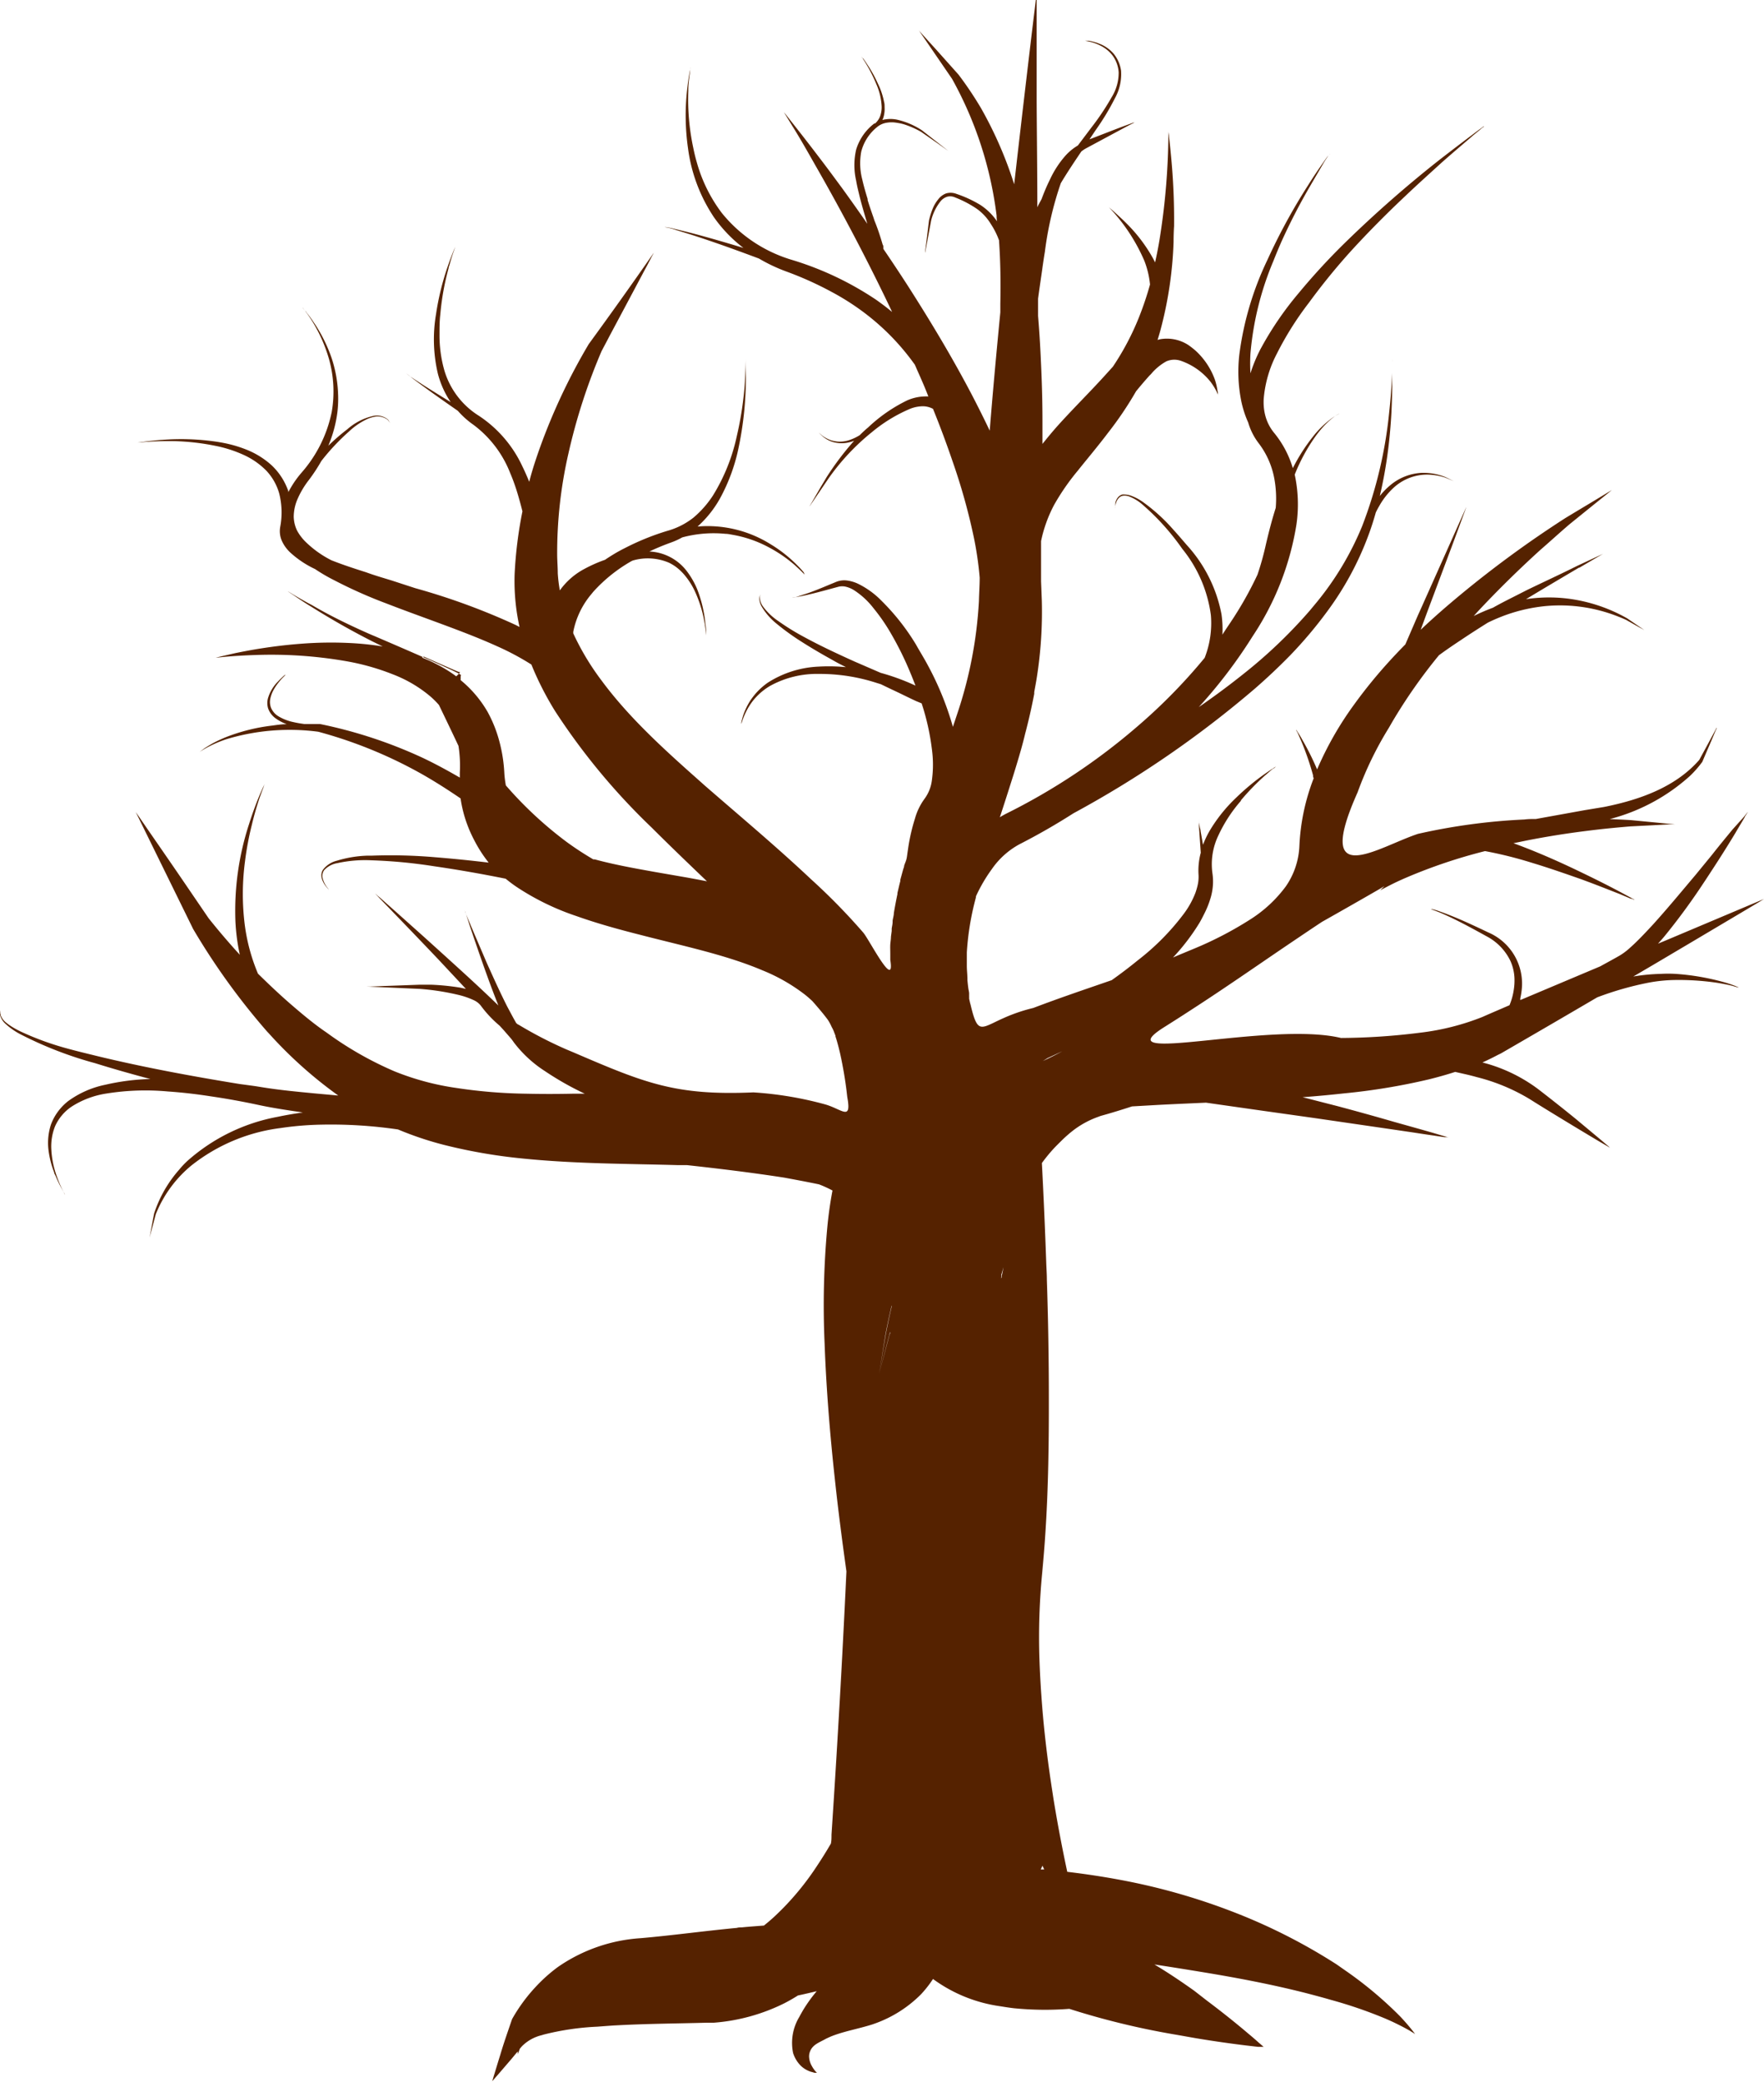 <svg xmlns="http://www.w3.org/2000/svg" viewBox="0 0 212.72 251"><defs><style>.cls-1{fill:#520;fill-rule:evenodd;}</style></defs><g id="Ebene_2" data-name="Ebene 2"><g id="Ebene_1-2" data-name="Ebene 1"><path class="cls-1" d="M124.91,0q-.51,4.17-1,8.34-.82,6.93-1.61,13.88a47.77,47.77,0,0,0-4-9.18A43,43,0,0,0,115.59,9l-2.68-3-1.59-1.75-.41-.46-.1-.12,4,5.84A45.31,45.31,0,0,1,120.18,26c0,.24,0,.48.08.73,0-.07-.09-.13-.13-.19a7.11,7.11,0,0,0-1.94-1.85,14.27,14.27,0,0,0-2.84-1.31,1.94,1.94,0,0,0-1.26-.06,2.12,2.12,0,0,0-.94.7,4.48,4.48,0,0,0-.62,1,9.34,9.34,0,0,0-.5,1.55c-.11.86-.21,1.74-.32,2.6l-.15,1.13c0,.06,0,.13,0,.19l.72-3.88a6.1,6.1,0,0,1,1.17-2.38,1.68,1.68,0,0,1,.8-.52,1.41,1.41,0,0,1,.94.1,13,13,0,0,1,2.64,1.39A6.15,6.15,0,0,1,119.48,27a9.19,9.19,0,0,1,1,2,.84.84,0,0,0,0,.12c.17,2.47.2,5,.15,7.47,0,.35,0,.71,0,1.06-.46,4.74-.9,9.49-1.28,14.27-.67-1.41-1.36-2.79-2.07-4.16-2.4-4.6-5.05-9-7.82-13.33Q108,32.17,106.52,30c0-.07,0-.14,0-.21s0-.2-.08-.3c-.29-1-.62-2-1-2.92l-.12-.38c-.24-.68-.48-1.37-.69-2.06a.65.65,0,0,1,0-.13c-.24-.77-.46-1.54-.64-2.32a7.73,7.73,0,0,1-.13-3.41,5.58,5.58,0,0,1,1.87-2.92,2.35,2.35,0,0,1,1.12-.54,3.5,3.5,0,0,1,1.33,0,5.57,5.57,0,0,1,.9.2,10.84,10.84,0,0,1,2,.89l2,1.39,1,.71.27.19-3.16-2.47a9.1,9.1,0,0,0-2.92-1.27,3.81,3.81,0,0,0-1.47-.06,2.57,2.57,0,0,0-.4.08,2.72,2.72,0,0,0,.11-.25,3.55,3.55,0,0,0,.16-1.33c0-.2,0-.4-.06-.59a8.75,8.75,0,0,0-.75-2.23,16.23,16.23,0,0,0-1.08-2l-.25-.38c-.14-.22-.29-.43-.44-.64L104,7c0-.06-.09-.13-.14-.18A1.22,1.22,0,0,1,104,7c.16.24.32.49.47.74a17.22,17.22,0,0,1,1.2,2.39,7.52,7.52,0,0,1,.65,2.75,3.2,3.2,0,0,1-.2,1.17,2.23,2.23,0,0,1-.6.84l-.09,0a6.21,6.21,0,0,0-2.19,3.16,8.35,8.35,0,0,0,0,3.72c.09.54.22,1.08.35,1.62.29,1.22.65,2.4,1,3.59q-1.48-2.14-3-4.24c-.82-1.11-1.64-2.23-2.47-3.32s-1.83-2.4-2.76-3.58l-.66-.84-.79-1-.17-.22-.21-.25,0,0h0l.21.34.79,1.29c1,1.6,1.9,3.2,2.82,4.82q4.5,7.85,8.45,16l.78,1.63c-.37-.3-.74-.6-1.12-.88s-.59-.44-.9-.65a37.88,37.88,0,0,0-10.07-4.75,17.12,17.12,0,0,1-8.46-5.67,18.2,18.2,0,0,1-3-6.08c-.17-.58-.31-1.16-.43-1.76A28,28,0,0,1,83,11a.56.56,0,0,0,0-.13c0-.74.11-1.48.21-2.21h0c0-.2.06-.4.09-.6V8l0-.14,0,.16c0,.2-.08.39-.12.6-.14.72-.24,1.46-.32,2.19a28,28,0,0,0,.11,7.09,19.48,19.48,0,0,0,3.15,8.33,16.79,16.79,0,0,0,3.53,3.66c-2.24-.68-4.49-1.34-6.76-1.92l-1.24-.3c-.31-.07-.61-.16-.9-.21a3.53,3.53,0,0,0-.54-.08h-.08l0,0a7.36,7.36,0,0,1,1.45.37c3.36,1,6.65,2.19,9.94,3.42a20.15,20.15,0,0,0,3.32,1.57,40.91,40.91,0,0,1,5.44,2.45,29.87,29.87,0,0,1,3.94,2.51,28.59,28.59,0,0,1,6,6.13l.09.12c.07.16.15.32.21.48.5,1.12,1,2.24,1.43,3.37a4.91,4.91,0,0,0-.55,0,5.58,5.58,0,0,0-2,.47,18.77,18.77,0,0,0-4.72,3.27c-.35.29-.68.6-1,.92a5.65,5.65,0,0,1-1.46.66,3.68,3.68,0,0,1-1.19.12,4.06,4.06,0,0,1-.76-.14,3.81,3.81,0,0,1-1.13-.59l-.08-.07c-.11-.09-.21-.19-.31-.29a2.81,2.81,0,0,0,.29.31,3.5,3.5,0,0,0,1.2.76,3.75,3.75,0,0,0,2,.14,4.75,4.75,0,0,0,.76-.22,34.86,34.86,0,0,0-3.34,4.42c-.23.4-.48.81-.72,1.21l-1,1.73c-.08.15-.17.29-.26.44l-.06.12,2.28-3.36a27.32,27.32,0,0,1,5.23-5.59,18.39,18.39,0,0,1,4.66-2.84,4.3,4.3,0,0,1,1.57-.29,2.7,2.7,0,0,1,1.15.31q1.26,3.1,2.34,6.27a73.72,73.72,0,0,1,2.58,9.21,41.16,41.16,0,0,1,.71,4.87c0,.94-.07,1.86-.09,2.8a51.21,51.21,0,0,1-2.63,13.66c-.17.51-.33,1-.51,1.53a36.31,36.31,0,0,0-3-7.38c-.46-.87-1-1.73-1.47-2.57a27.06,27.06,0,0,0-4.12-5.23,10.23,10.23,0,0,0-2.89-2.09,4.45,4.45,0,0,0-1.35-.38,2.62,2.62,0,0,0-1.24.17l-.46.19c-1.17.48-2.35,1-3.56,1.37l-.76.25-.22.07a1.07,1.07,0,0,1-.32,0h0a2.06,2.06,0,0,0,.59-.06c1.69-.3,3.34-.79,5-1.23a1.83,1.83,0,0,1,.9,0,3.37,3.37,0,0,1,1,.43,9.47,9.47,0,0,1,2.33,2.16,22.72,22.72,0,0,1,2.12,3.08,38.52,38.52,0,0,1,2.35,4.78c.21.49.4,1,.59,1.47a26.79,26.79,0,0,0-4.2-1.54l-3.14-1.36c-.85-.38-1.69-.77-2.52-1.16-1.25-.59-2.47-1.2-3.68-1.86a28.56,28.56,0,0,1-3-1.86,7.38,7.38,0,0,1-1.85-1.76,2.05,2.05,0,0,1-.25-.46,1.61,1.61,0,0,1-.1-.36,1.4,1.4,0,0,1,0-.5.9.9,0,0,1,.08-.21,1.29,1.29,0,0,0-.16.72,2.15,2.15,0,0,0,.3.87,7.77,7.77,0,0,0,1.75,2,29.55,29.55,0,0,0,2.89,2.1c1.17.75,2.37,1.46,3.58,2.13l.6.34c.43.24.87.46,1.31.68l-.81-.06a21.23,21.23,0,0,0-2.52,0,12.35,12.35,0,0,0-6.1,1.94,8.29,8.29,0,0,0-1.4,1.24,9.8,9.8,0,0,0-.68.88,8.26,8.26,0,0,0-.88,1.82c-.08.27-.16.54-.22.82a1.6,1.6,0,0,0,0,.21,8.23,8.23,0,0,1,1.34-2.72,7.46,7.46,0,0,1,2.13-1.87,11.65,11.65,0,0,1,5.9-1.44h.32a22.2,22.2,0,0,1,6.61,1.08l.52.16,1.35.65c1,.46,1.92.93,2.89,1.38l.68.28a28.8,28.8,0,0,1,1.24,5.55,13.79,13.79,0,0,1,0,3.69,4.74,4.74,0,0,1-.88,2.25,7.39,7.39,0,0,0-1.16,2.38,23.23,23.23,0,0,0-.75,3.1c-.08.5-.15,1-.22,1.5s-.23.74-.34,1.11c0,.16-.09.32-.13.48l-.33,1.2s0,.11,0,.16c-.13.48-.24,1-.35,1.45l0,.13c-.16.75-.3,1.51-.43,2.27,0,.31-.11.62-.15.94l0,.13c0,.27-.07.54-.11.81,0,0,0,0,0,.08s0,.14,0,.21l-.09.69c0,.31-.06.63-.08.94s0,.76,0,1.14v.09c0,.05,0,.09,0,.14s0,.33,0,.49c.59,3.72-2.48-2.34-3.24-3.27A74.89,74.89,0,0,0,97.8,106c-4.25-4-8.65-7.67-12.83-11.31l-.83-.74c-4.3-3.81-8.41-7.58-11.61-11.92a30.87,30.87,0,0,1-3.4-5.67c0-.06,0-.12,0-.19a10,10,0,0,1,2.14-4.49c.12-.14.23-.29.36-.43a18.53,18.53,0,0,1,4.52-3.6l.15-.07a6.48,6.48,0,0,1,4.39.27,5.84,5.84,0,0,1,.8.48,6.23,6.23,0,0,1,1,.93,8.91,8.91,0,0,1,1.26,1.93,15.08,15.08,0,0,1,1.13,3.44l.12.66c.07.44.12.87.16,1.31,0,.05,0,.09,0,.13l0,.39v.14h0v-.11c0-.14,0-.28,0-.42,0-.48,0-1-.09-1.45a15.47,15.47,0,0,0-1-4.25,9.74,9.74,0,0,0-1.21-2.12,6,6,0,0,0-4.55-2.42c.84-.4,1.69-.75,2.57-1.07a8.7,8.7,0,0,0,1.39-.63,14.57,14.57,0,0,1,5.22-.43c.27,0,.55.06.82.11a14.43,14.43,0,0,1,4.33,1.48,16.58,16.58,0,0,1,2.48,1.59c.29.23.57.45.84.7s.47.43.7.66l.19.19.18.19L96.92,69a11.79,11.79,0,0,0-.83-.9,16.36,16.36,0,0,0-3.22-2.52,14.32,14.32,0,0,0-8.75-2.1l.24-.22a13.17,13.17,0,0,0,2.41-3.07,22,22,0,0,0,2.35-6.48c.07-.33.13-.66.19-1a40.74,40.74,0,0,0,.63-6.7V46c0-.7,0-1.4,0-2.1,0-.18,0-.36,0-.54s0-.09,0-.14c0,1-.07,1.91-.11,2.87a41.5,41.5,0,0,1-1,6.58,22.58,22.58,0,0,1-2.85,7.06,12.14,12.14,0,0,1-2.36,2.68A8.94,8.94,0,0,1,80.48,64a30.29,30.29,0,0,0-5.13,2.08c-.42.21-.83.43-1.23.67s-.78.48-1.16.74a17.07,17.07,0,0,0-2.45,1.08,8.56,8.56,0,0,0-3,2.61,18.26,18.26,0,0,1-.25-2.07c0-.71-.06-1.41-.07-2.12a53.51,53.51,0,0,1,1.35-12.29,70.84,70.84,0,0,1,4-12.36c.33-.63.67-1.26,1-1.9q1.95-3.65,3.9-7.32c.35-.66.71-1.31,1.06-2,.09-.17.18-.35.28-.52a.91.91,0,0,1,.07-.14Q75,36,71,41.48a72.6,72.6,0,0,0-5.81,12.27c-.51,1.42-1,2.87-1.37,4.34-.25-.62-.52-1.24-.82-1.85a14.73,14.73,0,0,0-5.28-6.13,9.7,9.7,0,0,1-4.12-5.4A15.37,15.37,0,0,1,53,40.32c0-.82,0-1.63.1-2.45a31,31,0,0,1,1-5.55c0-.11.05-.22.09-.33.16-.59.34-1.19.55-1.77l0,0,.18-.49v0h0c-.07.17-.15.33-.22.5-.24.59-.46,1.18-.67,1.78a31.87,31.87,0,0,0-1.45,5.87A18.1,18.1,0,0,0,52.79,45a11,11,0,0,0,1.56,3.48c-1.08-.66-2.16-1.33-3.22-2l-1.27-.83-.46-.3A4.59,4.59,0,0,1,49,45c.28.25.57.48.86.7,1.76,1.32,3.55,2.58,5.35,3.83a10.52,10.52,0,0,0,1.89,1.69A13.29,13.29,0,0,1,61.51,57c.3.7.56,1.41.79,2.14s.49,1.66.7,2.51a50.81,50.81,0,0,0-.94,7.53,25.53,25.53,0,0,0,.59,6.41l-.44-.23a80.19,80.19,0,0,0-12.14-4.45L47.28,70c-1-.31-2.09-.62-3.12-1-1.42-.45-2.83-.91-4.19-1.45a12.53,12.53,0,0,1-3-2.11A5.89,5.89,0,0,1,35.84,64a4.08,4.08,0,0,1-.42-1.72,5.5,5.5,0,0,1,.41-2,10.65,10.65,0,0,1,1.44-2.44,20.9,20.9,0,0,0,1.48-2.26A26.46,26.46,0,0,1,42.11,52a8.19,8.19,0,0,1,2.31-1.54,4.63,4.63,0,0,1,.75-.22,2,2,0,0,1,1.51.32l.09.07.29.39c-.09-.13-.17-.28-.26-.42a2.09,2.09,0,0,0-1.66-.48,7.05,7.05,0,0,0-3.24,1.62,24.84,24.84,0,0,0-2.31,2,15.26,15.26,0,0,0,1.09-4,13.62,13.62,0,0,0,.09-2.21A15.47,15.47,0,0,0,40,43.2a18.23,18.23,0,0,0-1.74-3.68c-.17-.28-.35-.54-.53-.81s-.5-.71-.78-1.05c0-.06-.1-.12-.14-.17l-.24-.28,0-.05-.06-.06.05.08.26.33c.31.41.59.83.86,1.26a18.17,18.17,0,0,1,2,4.54A14.47,14.47,0,0,1,40,49.68,15.89,15.89,0,0,1,36.35,57a12,12,0,0,0-1.58,2.34l0-.12a7.76,7.76,0,0,0-2-3.11,10,10,0,0,0-3-1.88,15.14,15.14,0,0,0-2-.65c-.52-.13-1-.22-1.56-.31a29.18,29.18,0,0,0-6.73-.23h-.07c-.73.06-1.46.13-2.18.23h-.07l-.55.09s0,0,0,0l-.15,0h0l.17,0,.64-.06c.74-.06,1.49-.1,2.24-.11a28.06,28.06,0,0,1,6.61.59,15.21,15.21,0,0,1,3.34,1.1,9.05,9.05,0,0,1,2.66,1.87,6.63,6.63,0,0,1,1.56,2.78,9.37,9.37,0,0,1,.11,4A2.91,2.91,0,0,0,34,65.23a4.43,4.43,0,0,0,1,1.38,11.86,11.86,0,0,0,3,2l.1.07A21.49,21.49,0,0,0,40.39,70a56.46,56.46,0,0,0,6.19,2.75c2.29.89,4.59,1.71,6.85,2.55s4.41,1.66,6.51,2.61a31.87,31.87,0,0,1,4.14,2.21,37.27,37.27,0,0,0,2.85,5.6A79,79,0,0,0,78.57,99.76c2.22,2.22,4.47,4.37,6.68,6.49-.88-.17-1.76-.34-2.62-.49L79,105.13c-2.52-.45-5-.9-7.27-1.52l-.18,0a37.37,37.37,0,0,1-3.2-2.09A46.52,46.52,0,0,1,61,94.69a12.93,12.93,0,0,1-.18-1.41,18.22,18.22,0,0,0-.63-4,15.67,15.67,0,0,0-1.4-3.47A14,14,0,0,0,55.55,82a.77.77,0,0,1,0-.15.4.4,0,0,0,0-.11c0-.19,0-.3.06-.34a1.86,1.86,0,0,0-.28-.18,2.41,2.41,0,0,1-.32.32c-.24-.19-.5-.36-.75-.53a18.52,18.52,0,0,0-3.37-1.73l.09-.07c-1.93-.85-3.86-1.68-5.79-2.51-.56-.23-1.12-.48-1.67-.73-2-.91-4-1.9-5.87-3-.26-.14-.52-.27-.78-.42-.51-.28-1-.57-1.5-.86l-.24-.15-.38-.23-.08,0,.06,0,.6.4c.73.49,1.47,1,2.21,1.44q3.57,2.25,7.33,4.16l1.28.63a35,35,0,0,0-4.05-.42,46.37,46.37,0,0,0-5.78.09c-1.89.14-3.76.38-5.61.69-.76.13-1.52.28-2.28.43l-1.4.32-.67.16-.35.09-.18,0-.08,0h0l.27,0,1.05-.11c1.23-.11,2.48-.18,3.72-.22a52.67,52.67,0,0,1,11.05.76,28.55,28.55,0,0,1,5.61,1.6,15.64,15.64,0,0,1,4.48,2.66,10.37,10.37,0,0,1,1,1c.79,1.64,1.58,3.28,2.36,4.94a15.5,15.5,0,0,1,.16,3.21c0,.2,0,.4,0,.61-1.41-.82-2.84-1.6-4.32-2.31a55.92,55.92,0,0,0-12.54-4.15c-.63,0-1.26,0-1.89,0-.44-.06-.88-.13-1.31-.23a5.78,5.78,0,0,1-1.86-.73,2.21,2.21,0,0,1-.85-1,2,2,0,0,1-.08-1.11,3.82,3.82,0,0,1,.33-.93,6.23,6.23,0,0,1,.74-1.1q.18-.23.39-.45l.21-.21.13-.13,0-.06-.2.16c-.22.2-.44.41-.64.63a4.77,4.77,0,0,0-1.23,2,2.2,2.2,0,0,0,0,1.27,2.48,2.48,0,0,0,.9,1.2,5.57,5.57,0,0,0,1.34.71c-.59,0-1.18.09-1.76.17a22.42,22.42,0,0,0-5.61,1.41c-.41.17-.81.35-1.21.55s-.9.5-1.33.78l-.29.21-.31.24-.07.06-.07.06h0l.14-.12c.2-.14.42-.27.64-.4a14.38,14.38,0,0,1,2.6-1.15,26.4,26.4,0,0,1,11.08-.9,54.14,54.14,0,0,1,11.89,4.77l.49.27c1.63.92,3.21,1.93,4.78,3a15.54,15.54,0,0,0,1.63,5A16.14,16.14,0,0,0,58.93,104q-3.23-.39-6.46-.65a62.66,62.66,0,0,0-7.63-.19l-.51,0a14,14,0,0,0-3.71.61,3,3,0,0,0-1.68,1.1,1.23,1.23,0,0,0-.18.59,1.52,1.52,0,0,0,.08.56,2.9,2.9,0,0,0,.54.93l0,0a3.58,3.58,0,0,0,.26.29h0a.57.57,0,0,1,0,.13v-.14l-.24-.31a3,3,0,0,1-.48-1,1.23,1.23,0,0,1,.16-1,2.77,2.77,0,0,1,1.61-.86,15.62,15.62,0,0,1,4.12-.34,61,61,0,0,1,7.49.71c2.91.42,5.8.93,8.68,1.51a16.39,16.39,0,0,0,1.47,1.09,30.62,30.62,0,0,0,7.05,3.41c2.62.93,5.23,1.64,7.76,2.28,5.25,1.36,10.29,2.4,14.67,4.26a21.59,21.59,0,0,1,5.22,3c.27.22.54.46.8.7l.3.34.12.14c.5.58,1,1.17,1.45,1.78.08.12.15.24.22.36s.18.35.26.53a3,3,0,0,1,.16.31,1.42,1.42,0,0,1,.08.18l.06.16.15.39s0,.06,0,.09c.12.36.24.77.35,1.2.07.26.13.53.2.81a48.28,48.28,0,0,1,.87,5.27c.55,3-.62,1.48-2.69.9a42.85,42.85,0,0,0-8.63-1.44c-9.34.41-13.06-1.11-21.55-4.76l-1-.42a49.57,49.57,0,0,1-5.8-3c-.08,0-.15-.11-.24-.16-.38-.66-.74-1.35-1.09-2-.79-1.56-1.52-3.16-2.24-4.76-.06-.12-.11-.25-.17-.37q-1-2.33-2-4.67l-.06-.16c-.19-.44-.38-.88-.56-1.33l0-.07c-.05-.12-.1-.23-.14-.35h0a0,0,0,0,1,0,0l.15.42c.17.51.33,1,.5,1.54q.81,2.41,1.66,4.82c.57,1.6,1.15,3.2,1.79,4.79l-.44-.42c-2-1.93-4.09-3.82-6.16-5.7l-2.3-2.08-3.49-3.12-.95-.84-.91-.81-.29-.24-.24-.22-.07-.06.06.07.48.51c.58.6,1.16,1.19,1.73,1.79q2.7,2.79,5.38,5.61l3.28,3.51-.64-.14a28.5,28.5,0,0,0-3.54-.36l-1.4,0-4.39.16-1.55.06h-.51l6.44.28a29.58,29.58,0,0,1,4.75.74,9.35,9.35,0,0,1,1.76.61,2.27,2.27,0,0,1,.87.66,13.88,13.88,0,0,0,2.28,2.43l.52.57c.31.36.61.7.87,1q.18.23.33.45a14.58,14.58,0,0,0,3.72,3.44,36.22,36.22,0,0,0,4.83,2.74l-1.48,0q-2.8.06-5.55,0a61.19,61.19,0,0,1-8.43-.69,31.94,31.94,0,0,1-7.47-2,41.53,41.53,0,0,1-8.19-4.67c-1.48-1-2.9-2.19-4.29-3.39s-2.68-2.43-4-3.72a22.58,22.58,0,0,1-1.65-6.36,30,30,0,0,1,.08-7.15,36.63,36.63,0,0,1,.82-4.4c.21-.88.45-1.76.73-2.64.11-.36.23-.71.36-1.06s.19-.52.29-.77l.09-.28.09-.2-.11.2c-.16.34-.3.67-.45,1-.5,1.19-.95,2.42-1.34,3.66a33.63,33.63,0,0,0-1.63,11.72,24.39,24.39,0,0,0,.53,4q-1.95-2.13-3.76-4.4l-3-4.4c-1.42-2.08-2.85-4.15-4.29-6.23l-1.16-1.69-.3-.43a.75.75,0,0,1-.07-.12l0,0L23.29,112a82.14,82.14,0,0,0,8.81,12.24c.11.13.23.25.35.38a51.83,51.83,0,0,0,8.34,7.46l-2.87-.26c-2.07-.2-4.11-.39-6.12-.71l-1.06-.17-1.85-.25c-5.77-.94-11.51-2-17.18-3.37-1.13-.28-2.28-.55-3.41-.86a34.6,34.6,0,0,1-5.75-2.07,10.81,10.81,0,0,1-1.06-.57,6.37,6.37,0,0,1-.75-.53,2.06,2.06,0,0,1-.66-.89s0,0,0-.05a.81.81,0,0,1,0-.57.08.08,0,0,1,0,0l0,0a1,1,0,0,0-.06.65,2.2,2.2,0,0,0,.64,1,8.38,8.38,0,0,0,1.76,1.24,45.7,45.7,0,0,0,9.05,3.51c2.21.69,4.44,1.32,6.67,1.91a26.92,26.92,0,0,0-5.44.69,11.53,11.53,0,0,0-4.52,2,6.64,6.64,0,0,0-1.57,1.81,6.49,6.49,0,0,0-.47,1,7.16,7.16,0,0,0-.3,3,11.2,11.2,0,0,0,.69,2.75c0,.14.11.28.17.42a15.29,15.29,0,0,0,.76,1.58,2,2,0,0,1,.11.2c.08.13.15.26.23.38l0,.06.06.08-.09-.15-.3-.59a14.83,14.83,0,0,1-.79-2,11,11,0,0,1-.49-2.71,6.57,6.57,0,0,1,.44-2.8,5.61,5.61,0,0,1,2-2.39,10.75,10.75,0,0,1,4.26-1.59,29.64,29.64,0,0,1,7.36-.24c1.74.12,3.47.32,5.19.59,2,.29,4,.66,5.94,1.08,1.72.36,3.44.61,5.14.86-1,.14-2,.31-3,.52a22.52,22.52,0,0,0-10.94,5.34c-.33.31-.64.63-.94,1a15,15,0,0,0-3.06,5.34l-.12.62-.33,1.8-.09.46c.25-.94.5-1.89.75-2.82a14.66,14.66,0,0,1,4.27-5.85A21.65,21.65,0,0,1,33.83,136a38.09,38.09,0,0,1,4.89-.41,55.69,55.69,0,0,1,9.28.58,39.74,39.74,0,0,0,5.58,1.87A64.36,64.36,0,0,0,63,139.67c6.4.65,12.69.63,18.76.8l.93,0h.16c3.94.43,7.86.91,11.74,1.51l1.18.22c1,.19,2,.38,3,.59a15,15,0,0,1,1.62.74c-.29,1.52-.49,3-.63,4.48a103,103,0,0,0-.32,14c.2,5.45.64,10.84,1.22,16.18.4,3.77.89,7.53,1.41,11.26q-.24,5.15-.51,10.26-.58,10.77-1.29,21.48c0,.36,0,.72-.07,1.07-.53.92-1.09,1.81-1.66,2.67a33.32,33.32,0,0,1-3.81,4.81c-.39.41-.8.81-1.21,1.2s-.92.83-1.4,1.21c-.89.07-1.79.13-2.68.22-.2,0-.39,0-.58.06-4,.38-7.81.91-11.59,1.24a19.72,19.72,0,0,0-10,3.48,19.07,19.07,0,0,0-2.7,2.42,20.16,20.16,0,0,0-2.82,3.86c-.49,1.44-1,2.87-1.42,4.3-.25.79-.49,1.59-.73,2.38-.07.22-.13.43-.19.64a1,1,0,0,0-.05.16.06.06,0,0,0,0,0l0,0,.12-.13c.16-.18.31-.37.47-.54l1.72-2c.26-.31.5-.61.76-.91a.57.57,0,0,1,0,.13,1.34,1.34,0,0,1,0,.2s0,0,0,.06h0s0,0,0,0l0-.06a1.67,1.67,0,0,0,.08-.2c.07-.16.12-.31.18-.47l.25-.29a5,5,0,0,1,2.37-1.33l.26-.08a32.09,32.09,0,0,1,6.46-.95c.82-.06,1.65-.13,2.47-.17,3.58-.19,7.16-.21,10.8-.31l.8,0a23,23,0,0,0,8.48-2.34c.56-.29,1.11-.6,1.64-.94.76-.16,1.52-.34,2.27-.52a17.86,17.86,0,0,0-1.66,2.31c-.15.26-.3.52-.44.79a6.05,6.05,0,0,0-.75,4.36,3.82,3.82,0,0,0,.7,1.28,3,3,0,0,0,1.1.84,2.68,2.68,0,0,0,.52.18l.26.08.18,0h.12s0,0,0,0,0,0,0,0h0s0,0,0,0,0,0,0,0,0,0-.06-.06a.68.68,0,0,1-.12-.12,1.55,1.55,0,0,1-.19-.24,3,3,0,0,1-.24-.38,2.43,2.43,0,0,1-.34-1.09,1.56,1.56,0,0,1,.12-.7c.32-.84,1.2-1.1,1.92-1.52.26-.12.51-.24.77-.34,1.52-.58,3.13-.85,4.81-1.38l.37-.13a14.91,14.91,0,0,0,5.5-3.5,13.57,13.57,0,0,0,1.45-1.85,17.88,17.88,0,0,0,8.13,3.29c.56.09,1.11.18,1.66.24a38,38,0,0,0,6.65.07,93.22,93.22,0,0,0,13,3.14l2.26.4q2.64.44,5.3.78l.64.08,1.54.18.17,0,.42,0h0l.11,0h0l0,0h0l-.1-.07,0,0-.36-.32-.1-.08q-.65-.59-1.32-1.14l-.4-.34q-2.22-1.86-4.53-3.59L144,240c-1.56-1.11-3.15-2.18-4.79-3.16,1.9.29,3.78.59,5.66.9,4.22.69,8.4,1.48,12.54,2.53,1,.26,2.06.54,3.09.84a54.18,54.18,0,0,1,6.5,2.23c.44.19.87.38,1.3.59s.95.47,1.43.74c.12.07.26.14.38.22l.34.21.11.08.08.06,0,0h0s0,0,0,0l-.08-.12c-.1-.15-.21-.28-.32-.42-.44-.55-.91-1.08-1.39-1.59a46.87,46.87,0,0,0-6.67-5.58l-1-.7a69,69,0,0,0-12.2-6.22,76.45,76.45,0,0,0-13.21-3.84c-2.36-.46-4.72-.82-7.07-1.1q-.75-3.49-1.36-7c-.14-.82-.28-1.63-.4-2.45-.63-4-1.1-7.95-1.37-11.91-.1-1.39-.17-2.77-.22-4.15a80.19,80.19,0,0,1,.33-10.56c.15-1.64.29-3.27.39-4.91.35-5.38.42-10.78.41-16.15q0-7.14-.24-14.24c0-.73-.06-1.46-.08-2.19q-.21-6-.52-11.89a19.14,19.14,0,0,1,1.44-1.76c.3-.32.61-.62.91-.92a15.46,15.46,0,0,1,1.38-1.22,11,11,0,0,1,3-1.65l.35-.13c1.27-.35,2.53-.74,3.79-1.15l3.16-.18c1.91-.1,3.83-.18,5.76-.27l6.52.93,6.6.93,9.4,1.37,2.11.31c.94.14,1.87.29,2.81.42l.58.09.76.11.15,0,.2,0h.09s0,0,0,.06,0-.05,0-.07l-.1,0-.33-.09-1.31-.39c-1.59-.46-3.18-.9-4.78-1.35q-3.45-1-6.91-1.92l-4.14-1.06c1.68-.12,3.35-.28,5-.46a76.36,76.36,0,0,0,10.27-1.7c1-.25,2.09-.55,3.13-.89l1.32.3q.65.15,1.29.33a23.24,23.24,0,0,1,6.36,2.64c1.36.86,2.74,1.7,4.12,2.54s2.68,1.62,4,2.41l.27.16.93.54.22.13.09.07.07.06h0a1,1,0,0,1-.13-.16l-1-.85L190,134.88q-2.25-1.83-4.55-3.6a19.15,19.15,0,0,0-6-3l-.68-.19c.62-.28,1.24-.58,1.84-.9L181,127q5.83-3.37,11.61-6.76a38.28,38.28,0,0,1,6.2-1.77,18.72,18.72,0,0,1,3.17-.32,31.87,31.87,0,0,1,4.68.28c.39.05.78.12,1.16.19s.77.15,1.14.25l.33.1.29.08.08,0,.08,0-.07,0-.36-.16a14.3,14.3,0,0,0-1.44-.48,28.92,28.92,0,0,0-5.85-1,16.28,16.28,0,0,0-1.71,0,23.59,23.59,0,0,0-3.35.32q2.37-1.38,4.72-2.78l1.91-1.13,6.74-4,1.81-1.08.47-.29.12-.07-11.85,5-.94.39c.26-.29.52-.58.77-.88a77.92,77.92,0,0,0,4.75-6.48c.37-.55.73-1.11,1.09-1.66q1.4-2.14,2.73-4.34c.12-.21.24-.42.37-.63l.77-1.3c0-.07.07-.12.1-.18l.21-.35,0,0,.06-.1h0a.58.58,0,0,1-.1.12c-.12.17-.25.33-.38.5L208.93,100c-.82,1-1.65,2-2.48,3.06l-2,2.44c-1.69,2-3.39,4.06-5.15,6-.75.81-1.49,1.6-2.27,2.34l-.56.51a7.59,7.59,0,0,1-1.18.87c-.77.44-1.55.86-2.33,1.29l-9.63,4.06c0-.07,0-.14,0-.21a7.94,7.94,0,0,0,.15-.85,6.71,6.71,0,0,0-4-7.09c-.86-.41-1.71-.81-2.57-1.2-1.07-.48-2.15-.93-3.25-1.32h0a7.76,7.76,0,0,0-.9-.28h-.07l-.17,0,.17.05c.33.1.65.24,1,.37,1.93.83,3.78,1.85,5.63,2.87a6.56,6.56,0,0,1,2.82,2.94,5.66,5.66,0,0,1,.49,2.11,7.22,7.22,0,0,1-.1,1.47,7.69,7.69,0,0,1-.5,1.76c-1.08.47-2.17.93-3.25,1.41a29.68,29.68,0,0,1-7.5,1.9,78.73,78.73,0,0,1-9.57.64c-8.56-2.06-28.75,3.4-21.36-1.28,1.08-.68,2.15-1.36,3.22-2.06,4-2.58,7.84-5.26,11.72-7.89,1.38-.93,2.75-1.86,4.13-2.77q3.44-1.94,6.84-3.9l.69-.41-.52.51,1-.52c.69-.36,1.4-.69,2.12-1a63.64,63.64,0,0,1,9.53-3.21,49.08,49.08,0,0,1,5.62,1.4c2,.6,4,1.3,6,2l.75.28c1.3.48,2.59,1,3.88,1.5l.33.14,1,.42.11,0,.27.12h0l.07,0-.09-.05-.35-.19-1.3-.7q-2.19-1.16-4.44-2.24c-1.91-.93-3.86-1.82-5.84-2.63-.85-.35-1.71-.68-2.58-1l1.55-.32c2.49-.49,5-.89,7.56-1.2,1.66-.21,3.32-.37,5-.51l2.57-.13,2.05-.11.54,0H202l-5.28-.51c-.87-.06-1.73-.09-2.6-.13a23,23,0,0,0,9.69-5.22,13,13,0,0,0,1.47-1.68q.54-1.27,1.08-2.52l.51-1.21.15-.31,0-.09q-1.07,2-2.11,3.9c-2.87,3.29-7.22,4.82-11.48,5.67l-2.36.39-5.86,1.06c-.46,0-.93,0-1.38.06A73.24,73.24,0,0,0,171,100.53c-4.81,1.58-12.65,7-7.29-5a41.86,41.86,0,0,1,3.77-7.78l.38-.66A63.68,63.68,0,0,1,173.52,79c.83-.61,1.69-1.2,2.57-1.78,1.1-.74,2.22-1.46,3.34-2.16a22.29,22.29,0,0,1,2.2-.93,20,20,0,0,1,4.85-1.07,19,19,0,0,1,8.67,1.28c.32.12.64.26.95.4l1.42.8.62.34.16.09-2.08-1.42a19.44,19.44,0,0,0-5.95-2.19,18.47,18.47,0,0,0-6.25-.12c2.11-1.28,4.25-2.54,6.38-3.8l.06,0,2.13-1.25h0l.58-.34h0l.15-.08-.16.07-.64.3-2.3,1.07c-2,1-4,1.92-6.05,2.91l-1.14.58c-1,.51-2,1-3,1.57a24.7,24.7,0,0,0-2.32,1l.5-.55c2.41-2.58,4.94-5.06,7.56-7.44,1.16-1,2.33-2.08,3.53-3.1l2.77-2.24,1.74-1.4.44-.36.12-.1c-1.85,1.13-3.72,2.24-5.59,3.37a130.13,130.13,0,0,0-12.55,9.16c-1.67,1.38-3.32,2.81-4.91,4.32.45-1.23.9-2.45,1.36-3.67l2.52-6.72,1.23-3.33.33-.9.07-.2L172,71.92c-.33.74-.66,1.49-1,2.23l-1.53,3.54c-.68.69-1.35,1.39-2,2.11A59.48,59.48,0,0,0,163.25,85a40,40,0,0,0-4.42,7.76l-.17-.39a32.88,32.88,0,0,0-1.51-3c-.07-.11-.13-.23-.19-.34-.15-.26-.31-.52-.47-.77l-.06-.1-.12-.19h0c0,.1.09.22.14.32.18.39.35.78.52,1.18a33.84,33.84,0,0,1,1.37,4c0,.11,0,.23.08.35a25.65,25.65,0,0,0-1.73,8.24,9.23,9.23,0,0,1-1.63,4.8,15.86,15.86,0,0,1-4.31,4,43.24,43.24,0,0,1-6.92,3.58c-.78.33-1.58.65-2.38,1a25.44,25.44,0,0,0,3.21-4.21c.2-.34.38-.7.56-1.06a11,11,0,0,0,.79-2,6.87,6.87,0,0,0,.19-2.93,8,8,0,0,1,.72-4.51,17.54,17.54,0,0,1,2.72-4.18l0-.06a29,29,0,0,1,2.91-3l.17-.14q.41-.37.84-.72l.06,0,.21-.18h0a.15.15,0,0,1,.06,0l-.09,0-.31.2c-.37.24-.73.49-1.09.74a28.81,28.81,0,0,0-3.3,2.75,18.67,18.67,0,0,0-3.27,4.09,11.41,11.41,0,0,0-.76,1.62c-.1-.54-.19-1.09-.29-1.64,0-.17-.07-.34-.1-.5l-.09-.57a1.55,1.55,0,0,1,0-.21v-.06a.15.15,0,0,1,0-.06s0,0,0,0,0,.07,0,.12c0,.26,0,.52,0,.79l.21,3.09a8.3,8.3,0,0,0-.27,2.64,4.54,4.54,0,0,1-.14,1.41c-.06.25-.14.51-.23.77a10.53,10.53,0,0,1-1.37,2.49,29.16,29.16,0,0,1-5.6,5.67c-1,.82-2.06,1.62-3.13,2.38-3.09,1.07-6.25,2.13-9.45,3.35-6.22,1.5-6.42,4.41-7.56-.35a1.66,1.66,0,0,0-.06-.21h0l-.12-.54v0c0-.09,0-.18,0-.27a1.42,1.42,0,0,1,0-.2.51.51,0,0,1,0-.13c0-.22-.07-.45-.1-.67s-.08-.63-.11-1c0,0,0-.08,0-.12v0c0-.53-.07-1.05-.07-1.58v0c0-.28,0-.55,0-.82v0c0-.27,0-.55,0-.82a32.75,32.75,0,0,1,.91-5.9c.06-.25.13-.5.19-.75l0-.1a18.8,18.8,0,0,1,1.91-3.27,9.63,9.63,0,0,1,3.33-3c2.23-1.14,4.41-2.39,6.52-3.74A125.41,125.41,0,0,0,151.35,83c1.47-1.28,2.89-2.62,4.24-4a51.88,51.88,0,0,0,4.49-5.33,36.91,36.91,0,0,0,5.18-9.81c.24-.69.45-1.38.65-2.08.13-.27.26-.52.41-.77a8.85,8.85,0,0,1,1.76-2.23,6,6,0,0,1,3.41-1.53,6.12,6.12,0,0,1,1.21,0,7.32,7.32,0,0,1,1.61.34l.48.2.52.22-1-.49a7.19,7.19,0,0,0-2.87-.51,6.34,6.34,0,0,0-3.69,1.41,8.46,8.46,0,0,0-1.36,1.38,53.27,53.27,0,0,0,1-5.57c.19-1.49.32-3,.4-4.48.06-1.22.1-2.44.09-3.66,0-.37,0-.74,0-1.11s0-.73,0-1.08l0-.28a2.81,2.81,0,0,0,0-.29v-.07s0,0,0-.07v.43c0,.45,0,.9,0,1.36-.06,1.58-.19,3.17-.36,4.75a52.42,52.42,0,0,1-3.27,13.73,36,36,0,0,1-5.47,9.15l-.83,1a59.11,59.11,0,0,1-8,7.64c-1.75,1.4-3.55,2.73-5.39,4a59.45,59.45,0,0,0,6.5-8.55,33.93,33.93,0,0,0,5.28-13.48,17,17,0,0,0-.21-6,21.77,21.77,0,0,1,2.41-4.48,13,13,0,0,1,.86-1.1,10.38,10.38,0,0,1,1.26-1.22l.28-.22c.12-.09.26-.17.39-.25l.08,0,.1-.06-.19.08a6.2,6.2,0,0,0-.69.44,11.58,11.58,0,0,0-2.3,2.23,22.27,22.27,0,0,0-2.43,3.8,12.16,12.16,0,0,0-2.26-4.26,5.45,5.45,0,0,1-1-1.87,6.2,6.2,0,0,1-.25-1.44,6.77,6.77,0,0,1,0-.78,14.28,14.28,0,0,1,1.58-5.44,38.18,38.18,0,0,1,3.87-6.15A77.19,77.19,0,0,1,163,30.17c2.07-2.26,4.24-4.44,6.48-6.55,1.42-1.35,2.88-2.66,4.35-4,.87-.77,1.74-1.52,2.62-2.27.38-.33.77-.65,1.16-1l.78-.64.29-.25.22-.17.07-.06H179l-.09,0-.3.23c-.38.27-.75.55-1.12.83-1.33,1-2.64,2-3.93,3a142.67,142.67,0,0,0-11.39,10,78.63,78.63,0,0,0-5.59,6.08,39.42,39.42,0,0,0-4.31,6.23l-.27.49a18.46,18.46,0,0,0-1.21,2.92,20.82,20.82,0,0,1,0-2.37,36.64,36.64,0,0,1,2.75-11.13c.32-.81.65-1.61,1-2.4A72.87,72.87,0,0,1,158,22.41l.64-1.1c.34-.58.67-1.14,1-1.71l.21-.34c.1-.14.19-.28.28-.43l.06-.1-.07.09c-.18.24-.36.49-.53.74-.63.9-1.24,1.8-1.82,2.73a72.06,72.06,0,0,0-4.94,9.06,37.41,37.41,0,0,0-3.37,11.32,18,18,0,0,0,.21,5.62,12.41,12.41,0,0,0,.85,2.65,7.6,7.6,0,0,0,1.28,2.52,10,10,0,0,1,1.86,4.19,13.34,13.34,0,0,1,.18,3.58c-.47,1.48-.86,3-1.2,4.47a34,34,0,0,1-1,3.58A43.38,43.38,0,0,1,148.41,75c-.34.51-.68,1-1,1.52a12.68,12.68,0,0,0-.11-2.46,17.12,17.12,0,0,0-4.16-8.32c-.53-.61-1.06-1.24-1.61-1.84a21.65,21.65,0,0,0-3.64-3.33,6.07,6.07,0,0,0-1.57-.83,2.38,2.38,0,0,0-.69-.12,1.34,1.34,0,0,0-.3,0,1.08,1.08,0,0,0-.56.4,1.73,1.73,0,0,0-.27.6l0,.15-.06.51c0-.22.09-.43.14-.65a1.47,1.47,0,0,1,.3-.55.86.86,0,0,1,.51-.31,1.58,1.58,0,0,1,.89.13,5.45,5.45,0,0,1,1.44.89,29,29,0,0,1,4.85,5.38,16,16,0,0,1,3.45,8,11.47,11.47,0,0,1-.75,5.14,67.05,67.05,0,0,1-8.09,8.25,75.73,75.73,0,0,1-15.89,10.56c-.25.13-.48.26-.72.41.51-1.54,1-3.08,1.5-4.66.19-.59.37-1.18.55-1.78.36-1.19.71-2.39,1-3.62.42-1.59.79-3.2,1.1-4.84a1.77,1.77,0,0,1,0-.2c.1-.57.21-1.13.3-1.7a50.82,50.82,0,0,0,.61-9.33l-.09-2.31c0-1.6,0-3.22,0-4.85a16.51,16.51,0,0,1,1.57-4.36A27.81,27.81,0,0,1,130,56.71c.56-.71,1.16-1.43,1.75-2.16S133,53,133.58,52.23A42.51,42.51,0,0,0,137,47.17c.49-.6,1-1.2,1.5-1.76.09-.11.2-.21.3-.31a6.52,6.52,0,0,1,1.84-1.53,2.42,2.42,0,0,1,1.79-.06A7.86,7.86,0,0,1,146,46.06l0,0a7.64,7.64,0,0,1,.72,1.17,0,0,0,0,0,0,0,3.49,3.49,0,0,1,.15.34s0,0,0,0a.3.3,0,0,1,0,.1h0v-.11c0-.14,0-.29-.05-.42a7.25,7.25,0,0,0-.34-1.43,8.78,8.78,0,0,0-2.27-3.4c-.26-.23-.54-.45-.83-.66a4.74,4.74,0,0,0-3.48-.75l-.31.08c.19-.59.36-1.2.51-1.8a47,47,0,0,0,1.42-10q0-1,.06-1.92a80.1,80.1,0,0,0-.37-8.5c-.07-.76-.15-1.52-.24-2.27,0-.2-.05-.39-.07-.59,0,0,0-.11,0-.16v0A83.59,83.59,0,0,1,139.81,29c-.15.89-.32,1.77-.52,2.64-.11-.23-.23-.47-.36-.69a18.74,18.74,0,0,0-3.07-4c-.51-.52-1.06-1-1.61-1.51l-.43-.37-.11-.1A21.92,21.92,0,0,1,138,31.45a10.76,10.76,0,0,1,.68,2.85,38.52,38.52,0,0,1-1.35,4,31.74,31.74,0,0,1-3.13,5.91l-1.06,1.17c-1.82,2-3.76,3.91-5.64,6-.61.69-1.2,1.4-1.79,2.14,0-.94,0-1.87,0-2.81,0-2.75-.1-5.49-.24-8.25-.07-1.45-.17-2.92-.29-4.38,0-.69,0-1.38,0-2.07.15-1.11.31-2.21.47-3.31.11-.79.22-1.56.35-2.34a41.14,41.14,0,0,1,1.92-8.27.06.06,0,0,1,0,0c.77-1.29,1.62-2.56,2.48-3.83a4,4,0,0,1,.61-.4l3.72-2,1.25-.67.29-.15.42-.21h0l.12-.05h0l-.13,0-.76.28c-1.52.56-3,1.15-4.54,1.74l.75-1.12a29.52,29.52,0,0,0,2.33-3.86,5.92,5.92,0,0,0,.73-3.2s0,0,0-.07a4.16,4.16,0,0,0-.91-2.09,4.37,4.37,0,0,0-1.54-1.12l-.43-.17a7.09,7.09,0,0,0-1-.25,1.38,1.38,0,0,0-.2,0l-.25,0,.45.09a5.23,5.23,0,0,1,1.39.49,4.13,4.13,0,0,1,1.43,1.15,3.85,3.85,0,0,1,.77,2.06,5.6,5.6,0,0,1-.84,3,30.24,30.24,0,0,1-2.46,3.68l-1.62,2.15a6.41,6.41,0,0,0-1.57,1.31,11.92,11.92,0,0,0-1.8,2.8,23.49,23.49,0,0,0-1,2.34l-.4.74-.12.26c0-4.26-.06-8.52-.08-12.77,0-1.23,0-2.46,0-3.69l0-5.2c0-.8,0-1.6,0-2.4V0s0,0,0,0ZM51,79.21c1.12.49,2.23,1,3.34,1.51l.84.41.17.09.13-.2-.13,0c-.36-.13-.71-.3-1.08-.46l-1.48-.65-1.28-.57-.41-.18-.1.08ZM160.32,18.56h0l.12.06-.12-.07ZM146.76,47.77l0,0h0Zm-12.6,13.68h0Zm22.09,26.42,0,0,0,0Zm53.49,31.19s0,0,0,.06a.14.14,0,0,0,0-.06Zm-81.63,7.68c-.78.42-1.56.81-2.35,1.18l.56-.35,1.79-.83ZM112,148.34s0,0,0,.07l0,.05s0-.08,0-.12Zm9,4.49c-.06.34-.13.68-.2,1,0,.08,0,.17-.05.25s0-.15,0-.23a1.21,1.21,0,0,0,0-.18c.09-.28.17-.57.25-.86Zm-13.46,4.55s0,.05,0,.08c-.27,1.14-.51,2.28-.73,3.42-.27,1.59-.53,3.17-.8,4.75.41-1.55.81-3.11,1.22-4.66l.12-.42a.48.48,0,0,0,0,.12c0,.1-.07.2-.1.31-.41,1.55-.82,3.1-1.24,4.65.26-1.58.51-3.17.77-4.76.21-1.1.45-2.19.7-3.29,0-.07.05-.13.07-.2Zm18.17,67.56.21.44-.27,0h-.15l.06-.12A2.64,2.64,0,0,0,125.7,224.94Z"/></g></g></svg>
